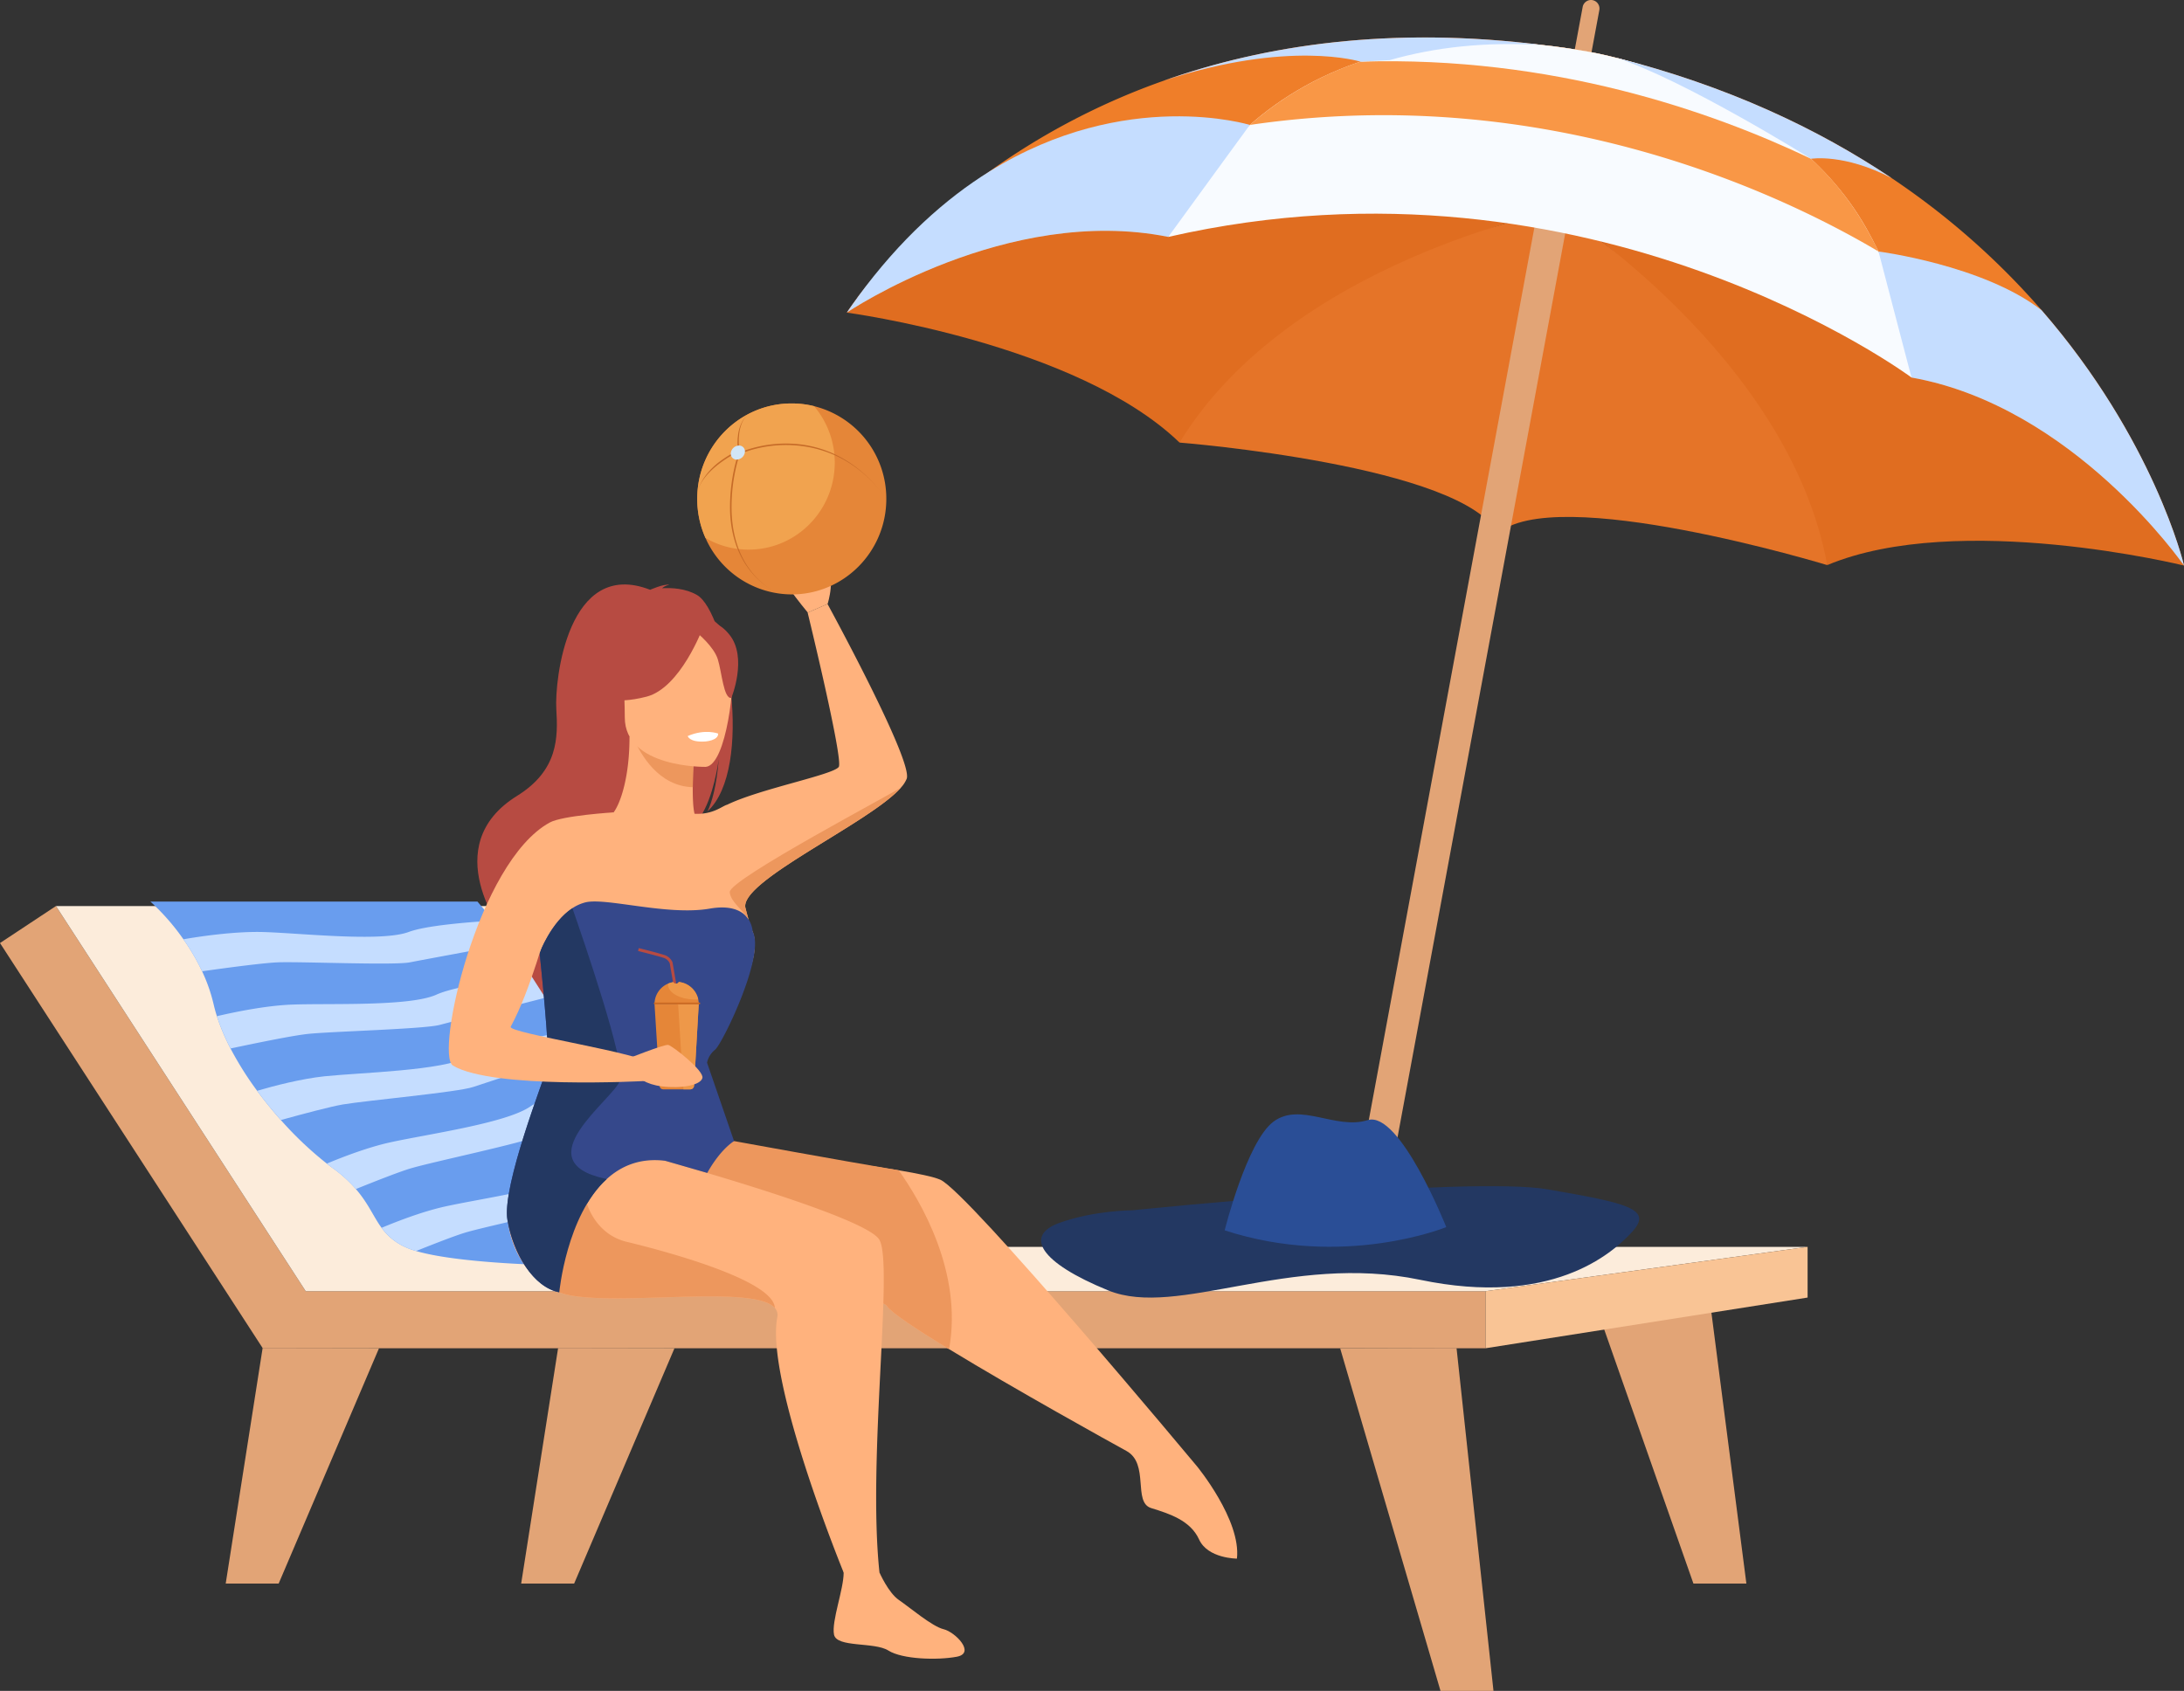 <svg xmlns="http://www.w3.org/2000/svg" viewBox="0 0 1507.69 1167.46"><rect x="0" y="0" width="1507.69" height="1167.46" fill="#333333" stroke="none"/><defs><style>.cls-1{fill:#e2a476;}.cls-2{fill:#e06d20;}.cls-3{fill:#e57428;}.cls-4{fill:#ef7e29;}.cls-5{fill:#f8fbff;}.cls-6{fill:#f99746;}.cls-7{fill:#c5ddff;}.cls-8{fill:#fcecdb;}.cls-9{fill:#f9c495;}.cls-10{fill:#233862;}.cls-11{fill:#2a4e96;}.cls-12{fill:#699dee;}.cls-13{fill:#ffb27d;}.cls-14{fill:#ed975d;}.cls-15{fill:#b74b42;}.cls-16{fill:#fff;}.cls-17{fill:#35488b;}.cls-18{fill:#e58638;}.cls-19{fill:#f1a34f;}.cls-20{fill:#c66b28;}.cls-21{fill:#d2e6f7;}.cls-22{fill:#ee9849;}.cls-23{fill:#cc6a21;}</style></defs><g id="Layer_2" data-name="Layer 2"><g id="Слой_1" data-name="Слой 1"><path class="cls-1" d="M1088.39,59.46h0a5.87,5.87,0,0,0,6.82-4.71h0L1104.07,7A5.92,5.92,0,0,0,1099.4.1h0a5.86,5.86,0,0,0-6.83,4.7v0l-8.86,47.74A5.93,5.93,0,0,0,1088.39,59.46Z"/><path class="cls-2" d="M1075.86,145.33s287.57,14,431.83,245.15c0,0-155.48-38.27-246.27-.31C1261.39,390.17,1192.78,218.08,1075.86,145.33Z"/><path class="cls-3" d="M1261.39,390.17s-189.25-57.52-227.88-21.27l42.35-223.57S1235.08,245.55,1261.39,390.17Z"/><path class="cls-2" d="M1075,145.17S801.91,53.1,584.59,215.84c0,0,158.66,21.16,229.69,89.74C814.28,305.58,939.94,170.25,1075,145.17Z"/><path class="cls-3" d="M814.28,305.58s197.05,15.6,220.08,63.48L1075,145.17S890.66,180.39,814.28,305.58Z"/><path class="cls-1" d="M937.07,868.05l2.55.49a9.58,9.58,0,0,0,11.13-7.69l130.7-704.67a9.64,9.64,0,0,0-7.62-11.23l-2.55-.49a9.58,9.58,0,0,0-11.13,7.69L929.45,856.82A9.65,9.65,0,0,0,937.07,868.05Z"/><path class="cls-4" d="M1507.68,390.47c-.58-.85-76.42-110-188.11-129.81h0c-.1-.79-2.2-17.58-11-42A280.57,280.57,0,0,0,1226,99.55c-28-23.73-64.23-45.11-111.07-59.85,77.52,19.56,140.3,49.28,191,83.32h0a522.39,522.39,0,0,1,103.47,91.15h0C1486.94,303.42,1507.48,389.26,1507.68,390.47Z"/><path class="cls-4" d="M1066.73,31.29c-41.39-2.85-77,1.53-107.31,10.22a253.51,253.51,0,0,0-113,67.23c-27.64,28.42-39.49,53.89-39.93,54.82h0c-111.24-22.32-221,51.67-221.89,52.24l.1-.15c.5-.79,2.91-4.47,7.3-10.29v-.07c12.89-17,42.69-52.26,91.2-87A481.39,481.39,0,0,1,803.12,55.8C872.8,31.1,960.15,17.7,1066.73,31.29Z"/><path class="cls-5" d="M1319.57,260.65s-220.35-164-513.09-97.07c0,0,14.56-40.7,56.32-77.33,43.51-38.16,116.59-71.93,233.41-50.6,0,0,139.78,22.18,194.86,126.87,0,0,2.37,4.21,5.75,11.15C1306,192.46,1322.59,231.3,1319.57,260.65Z"/><path class="cls-6" d="M1296.82,173.65c-64.18-38.1-227.75-117.7-434-87.39a222.12,222.12,0,0,1,76.34-43.69c40.39-13.58,91.92-18.82,157.07-6.94,0,0,90,14.28,154,74a199.09,199.09,0,0,1,40.83,52.85S1293.44,166.71,1296.82,173.65Z"/><path class="cls-5" d="M1250.24,109.65c-69.08-33-178.68-71.15-311.1-67.08,40.39-13.58,91.92-18.82,157.07-6.94C1096.21,35.65,1186.21,49.91,1250.24,109.65Z"/><path class="cls-7" d="M862.8,86.26l-16.41,22.48-39.9,54.82h0c-111.24-22.32-221,51.67-221.89,52.24l.1-.15q3.63-5.28,7.3-10.29v-.07c29.55-40.39,60.81-68.14,91.2-87C777.24,59.84,862.8,86.26,862.8,86.26Z"/><path class="cls-7" d="M1066.73,31.29c-41.39-2.85-77,1.53-107.31,10.22l-20.28,1.06S890,27.09,803.14,55.8C872.8,31.1,960.15,17.7,1066.73,31.29Z"/><path class="cls-7" d="M1507.68,390.47c-.58-.85-76.42-110-188.11-129.81h0l-11-42-11.76-45s72.3,9.3,112.54,40.52h0C1486.94,303.42,1507.48,389.26,1507.68,390.47Z"/><path class="cls-7" d="M1305.9,123c-32.87-17.22-55.66-13.37-55.66-13.37s-88.48-55.21-135.32-70C1192.44,59.26,1255.22,89,1305.9,123Z"/><polygon class="cls-1" points="211.05 891.51 38.63 625.58 0 651.13 181.3 930.77 181.4 930.71 181.4 930.9 1025.56 930.9 1025.56 891.51 211.05 891.51"/><polygon class="cls-8" points="38.63 625.58 379.03 625.58 533.92 860.89 1247.85 860.89 1025.56 891.51 211.05 891.51 38.63 625.58"/><polygon class="cls-1" points="181.3 930.77 155.81 1093.38 192.37 1093.38 261.64 930.9 181.3 930.77"/><polygon class="cls-1" points="385.28 930.77 359.78 1093.38 396.35 1093.38 465.62 930.9 385.28 930.77"/><polygon class="cls-1" points="1005.5 930.77 1031 1167.46 994.43 1167.46 925.16 930.97 1005.5 930.77"/><polygon class="cls-1" points="1180.1 895.9 1205.59 1093.38 1169.03 1093.38 1099.76 896.06 1180.1 895.9"/><polygon class="cls-9" points="1025.56 930.9 1025.56 891.51 1247.85 860.89 1247.85 895.9 1025.56 930.9"/><path class="cls-10" d="M781.78,835.65s232.22-23.91,286.83-14.43,72.58,13.39,58.27,29.15-56.36,52.07-146.49,33.28S812.75,910.41,765.13,891s-58-37.93-33.86-46.64S781.78,835.65,781.78,835.65Z"/><path class="cls-11" d="M845.44,849.49s15.26-61.41,33.74-75.09,42.91,5.9,65-1,54.23,73.85,54.23,73.85S927.56,876.27,845.44,849.49Z"/><path class="cls-12" d="M504.49,828.76l-115.26,45s-70.72-.76-102-10a52.15,52.15,0,0,1-7.83-2.89,40.88,40.88,0,0,1-16-13.14c-5.61-7.62-9-16.64-17.73-26.76a93.13,93.13,0,0,0-15.91-14.43c-1.37-1-2.76-2-4.16-3.14a246.27,246.27,0,0,1-31.75-30.1c-5.68-6.38-11.2-13.16-16.37-20.19A222.84,222.84,0,0,1,159.18,724a144.54,144.54,0,0,1-9.42-22.3q-1.35-4.2-2.3-8.33a114.73,114.73,0,0,0-7.93-22.71,147.41,147.41,0,0,0-12.9-22.1,154.82,154.82,0,0,0-22.83-26.07H329.61l11.15,13.21L354,651.25l18.76,22.13,10.76,12.69,45.26,53.39,11.2,13.2,26.42,31.16,11.22,13.24Z"/><path class="cls-7" d="M354,651.23c-19.92,3.68-62.58,11.56-71,13.21-11.05,2.18-74.45-.57-90.86,0-9.84.35-34.5,3.62-52.65,6.19a147.41,147.41,0,0,0-12.9-22.1c10-1.75,35.15-5.63,55.46-5,26,.79,81.23,7,100.15-.07,11.35-4.25,38.55-6.62,58.54-7.82Z"/><path class="cls-7" d="M383.58,687.08s-69.19,17.69-80.05,20.57-74.32,4.49-90.65,6.19c-10.09,1-35.66,6.26-53.72,10.09a144.54,144.54,0,0,1-9.42-22.3c11.42-2.68,33.37-7.29,51.68-8,26-1,81.5,1.48,99.92-6.9,13.87-6.3,53-11.33,71.41-13.43L383.51,686Z"/><path class="cls-7" d="M405.23,724.72s-67.91,22.17-78.58,25.79-73.87,9.33-90,12.07c-8.2,1.4-26.61,6.28-42.77,10.74-5.68-6.38-11.2-13.16-16.37-20.19,11.9-3.47,30.46-8.3,46.41-10,25.9-2.66,81.43-3.82,99.27-13.38S403.3,710,403.3,710Z"/><path class="cls-7" d="M440,752.65c-17.07,7.88-60,27.66-68.1,31.52C361.69,789,299.55,802,283.79,806.63c-7.46,2.18-23.4,8.41-38.14,14.37a93.13,93.13,0,0,0-15.91-14.43c-1.37-1-2.76-2-4.16-3.14,11.43-4.78,28.41-11.26,43.35-14.59,25.43-5.66,80.46-13.26,97.09-24.82,11.42-7.95,43.68-18.65,62.75-24.57Z"/><path class="cls-7" d="M477.62,797.06c-17.27,8-59.73,27.54-67.8,31.37-10.17,4.84-72.32,17.85-88.09,22.46-6.83,2-20.83,7.42-34.48,12.89a52.15,52.15,0,0,1-7.83-2.89,40.88,40.88,0,0,1-16-13.14c11.45-4.78,28.5-11.3,43.51-14.65,25.42-5.66,80.44-13.26,97.08-24.82,11.36-7.9,43.32-18.53,62.43-24.46Z"/><path class="cls-13" d="M360.88,843.82c11.66,42,243,44.71,251.4,57.93,2.8,4.39,20.25,16,42.9,29.76,45.4,27.7,111.68,64.41,122.41,70.28,16.06,8.79,4.27,35.47,17.07,39.45s27.11,8.54,33.13,21.72,26.11,13.19,26.11,13.19c3-26.67-27.65-63.83-27.65-63.83S668.14,822.65,649.06,814.5c-4.66-2-15.28-4.22-28.68-6.47C579,801,511.05,794,511.05,794,481,790.65,349.22,801.79,360.88,843.82Z"/><path class="cls-14" d="M360.88,843.82c11.66,42,243,44.71,251.4,57.93,2.8,4.39,20.25,16,42.9,29.76,9.69-53-19.86-102.51-34.8-123.48-41.42-7-113.67-20.18-113.67-20.18C476.67,784.5,349.22,801.79,360.88,843.82Z"/><path class="cls-15" d="M481.08,410.77c-7.89-4.52-17.34-5-24-4.62,1.7-1.78,5-2.42,5-2.42-4.1-.62-13.25,3.49-13.25,3.49-57-22.2-66,62.61-64.79,82.32s1.33,42.38-27.14,60c-56,34.77-8.75,95.47-8.75,95.47.44.26,29,45,29,45-1.44-15.92,68.33-100.84,106.28-126,9.24-13.74,12.52-38,12.77-39.91-1.6,19.24-4.85,30-7.77,36.1C520.7,530.42,502,422.77,481.08,410.77Z"/><path class="cls-13" d="M494.39,782.73s-12.32-41.74-9.18-52.11,44.32-62.73,34.28-87.48a86.9,86.9,0,0,1-2.81-8.29c-.29-1-.57-2-.85-3.11-.39-1.4-.75-2.84-1.1-4.31-6.41-18.24,86.08-59.26,107.41-83.85h0a20.36,20.36,0,0,0,3.79-5.91C630.45,525.35,571.25,417,571.25,417l-13.7,6S582.42,524.9,579,529.55c-4,5.5-54.48,15.1-77,26.06-3.27.78-9.65,6.93-22.54,6.26-1-4.07-1.25-11-1.23-18.26,0-12.62,1-26,1-26l-42.17-8.44-2.5-.5c.09,26.57-5.81,45.36-11,52.3-11.27,4.64-38.7,12.64-48.67,16.49-35.15,13.58,19.08,124,9,152.26S351,828.82,351,828.82Z"/><path class="cls-14" d="M479.29,517.53s-1,13.41-1,26c-23.59-.67-36.06-22.41-41.17-34.46Z"/><path class="cls-15" d="M432.77,504.47s-12.37-19.74-15.33-36.61c-2.12-12,3.95-56.7,48.38-50.27a59.93,59.93,0,0,1,25,9.56c9.65,6.58,23.57,20.79,8,59.75l-4.05,13.16Z"/><path class="cls-13" d="M487.17,529.49s-55.83.93-55.86-34.19-7.27-58.66,28.37-60.74,42.58,11.32,45.42,23S501.69,528.34,487.17,529.49Z"/><path class="cls-15" d="M485.11,433.7s-15.29,41.21-38.75,47.3-33.63-.25-33.63-.25,18-14.44,21.73-39.64C434.46,441.11,473.58,414.09,485.11,433.7Z"/><path class="cls-15" d="M481.32,437.05s11.41,9.2,14.2,18.14,4,27.36,9.34,26.73c0,0,11.52-28-1.42-43.85C489.71,421.27,481.32,437.05,481.32,437.05Z"/><path class="cls-16" d="M474.76,508.2s1,4.46,12,3.77c0,0,9.23-.57,9-5.48C495.74,506.49,486.79,503,474.76,508.2Z"/><path class="cls-13" d="M607.13,1085.73H582.39s-54.15-132.3-45.81-176.1a7.31,7.31,0,0,0-1.68-6.54h0c-13.78-15.8-101.11-2.08-139.9-8.46a48.4,48.4,0,0,1-26-13.12c-21.28-20.42-24.62-57.51-8.87-69,20.81-15.2,84.81-15,84.81-15s152.37,41.32,162.17,58.56S598.75,1007.48,607.13,1085.73Z"/><path class="cls-17" d="M350.32,842.39c4,23.32,17.94,46.44,35.77,49.87,0,0,5-53,32.76-78.18,10.14-9.22,23.31-14.73,40.39-12.6l29,8.38s7.89-15,18.5-22L488.1,733.72a15.73,15.73,0,0,1,5.6-9c4.77-3.8,34.88-65.17,25.86-81.61,0,0-.5-20.82-29.62-15.75s-71.75-7.83-85.85-4.31a29.07,29.07,0,0,0-8.93,4C380.34,636.76,372.51,658,372.51,658S380,728.5,378,736.25,346.29,819.06,350.32,842.39Z"/><path class="cls-14" d="M534.92,903.08c-13.78-15.8-101.11-2.08-139.9-8.46a48.4,48.4,0,0,1-26-13.12c9.94-24.43,20.21-50.34,20.21-50.34h16s5.74,21.06,27.42,26.27S534.06,883.2,534.92,903.08Z"/><path class="cls-10" d="M350.32,842.39c4,23.32,17.94,46.44,35.77,49.87,0,0,5-53,32.76-78.18l-1.12-.26c-56.12-12.17,5.91-54.76,10.43-68,4-11.61-25.68-97.76-33-118.75C380.34,636.78,372.51,658,372.51,658S380,728.52,378,736.27,346.29,819.06,350.32,842.39Z"/><path class="cls-13" d="M571.32,417s6.53-20.17-2.51-26.76-36.15-18.76-37.15-9.13,26,41.86,26,41.86Z"/><path class="cls-18" d="M481.32,344.41a66.25,66.25,0,0,0,5.69,27,65.29,65.29,0,0,0,59.57,39c36,0,65.27-29.52,65.27-65.92A65.77,65.77,0,0,0,562,280.43a63.86,63.86,0,0,0-15.39-1.86C510.55,278.49,481.32,308,481.32,344.41Z"/><path class="cls-19" d="M481.32,344.41a66.25,66.25,0,0,0,5.69,27,58.75,58.75,0,0,0,29.79,8.08c32.84,0,59.46-26.89,59.46-60.06a60.15,60.15,0,0,0-14.29-39,63.86,63.86,0,0,0-15.39-1.86C510.55,278.49,481.32,308,481.32,344.41Z"/><path class="cls-20" d="M611.85,344.41h0c-20.87-29.24-46.11-36.92-64-38a86.21,86.21,0,0,0-34.08,4.79l.38.94a85.15,85.15,0,0,1,33.68-4.71C565.49,308.5,591.23,315.51,611.85,344.41Z"/><path class="cls-20" d="M536.29,409.51h0c-24.69-13.77-30.62-38-31.24-56.16a121.84,121.84,0,0,1,4.62-36.63l-1-.32a123,123,0,0,0-4.67,37C504.68,371.84,511.19,395.51,536.29,409.51Z"/><path class="cls-20" d="M509.19,308.65l1-.11c0-.16-1.95-16.2,6.68-22.82h0C507.79,292.65,509.12,308,509.19,308.65Z"/><path class="cls-20" d="M481.47,339.59c4.23-16.15,27.64-27.32,27.87-27.43l-.43-.92a81.05,81.05,0,0,0-12.36,7.66C490.64,323.36,483.75,330.9,481.47,339.59Z"/><path class="cls-21" d="M504.55,312.46a4.51,4.51,0,0,0,.1,2,4,4,0,0,0,3.94,2.87,5.89,5.89,0,0,0,5.58-4.86,4,4,0,0,0-2.94-4.72,4.16,4.16,0,0,0-1.11-.13A5.85,5.85,0,0,0,504.55,312.46Z"/><path class="cls-13" d="M423.61,560.9s-35.31,2.17-44.08,7c-49.92,27.22-79.35,160.35-66.85,167.84,27.45,16.45,132,10.66,132,10.66s10.65-3.62,6-11.28-100.51-21.83-98.13-26.21c14.31-26.38,23.52-65.12,27.1-72.08C383.64,629,423.61,560.9,423.61,560.9Z"/><path class="cls-14" d="M514.77,627.43c-6.41-18.24,86.08-59.26,107.41-83.85-2.95,2.7-119.09,63.67-118.42,72.4.5,6.54,8.57,11.76,13,18.87-.29-1-.57-2-.85-3.11C515.48,630.34,515.12,628.9,514.77,627.43Z"/><path class="cls-15" d="M477.2,745.79h0a1.2,1.2,0,0,0,.8-1.33c-1.36-8.58-11.8-68.94-13.71-79.88l-.06-.21a9.18,9.18,0,0,0-4.56-4.61c-2.89-1.2-18.08-5-18.72-5.12l-.48,2c.15,0,15.69,3.88,18.43,5a7.08,7.08,0,0,1,3.43,3.42c2.26,13,12.73,72.51,14,80.2a.69.69,0,0,0,.79.55Z"/><path class="cls-18" d="M451.84,693.34l3.54,56.53a2.41,2.41,0,0,0,2.38,2.27H476.5a2.65,2.65,0,0,0,2.63-2.51l3.23-56.29Z"/><path class="cls-22" d="M468.13,693.34l3.66,58.8h4.73a2.64,2.64,0,0,0,2.61-2.49l3.23-56.31Z"/><path class="cls-18" d="M451.84,693.34h30.55A15.87,15.87,0,0,0,482,690a15.33,15.33,0,0,0-13.43-12,2.13,2.13,0,0,1-2.85.94,2.07,2.07,0,0,1-.88-.83,14.89,14.89,0,0,0-3.58,1A15.36,15.36,0,0,0,451.84,693.34Z"/><path class="cls-22" d="M461.21,679.88c0,5.65,8.39,10.22,18.74,10.22.69,0,1.38,0,2.06-.06a15.33,15.33,0,0,0-13.43-12,2.13,2.13,0,0,1-2.85.94,2.07,2.07,0,0,1-.88-.83,14.89,14.89,0,0,0-3.58,1A4.4,4.4,0,0,0,461.21,679.88Z"/><path class="cls-23" d="M482.83,693.34H451.9a.56.56,0,0,1-.56-.56h0a.56.56,0,0,1,.56-.56h30.93a.56.56,0,0,1,.56.56h0A.56.56,0,0,1,482.83,693.34Z"/><path class="cls-13" d="M432.65,731.23s25.88-10.28,28.64-9.77,24.85,17.74,23.6,22.82-14.61,7.45-28,5.81C434.68,747.34,432.65,731.23,432.65,731.23Z"/><path class="cls-13" d="M607.13,1085.72s6.15,14.06,13.41,19,23,18.34,30.87,20.18,22.39,16.5,9.08,19-37.53,1.83-47.21-4.28-35.71-1.84-37.53-11,6.66-31.17,6.66-42.79S607.13,1085.72,607.13,1085.72Z"/></g></g></svg>